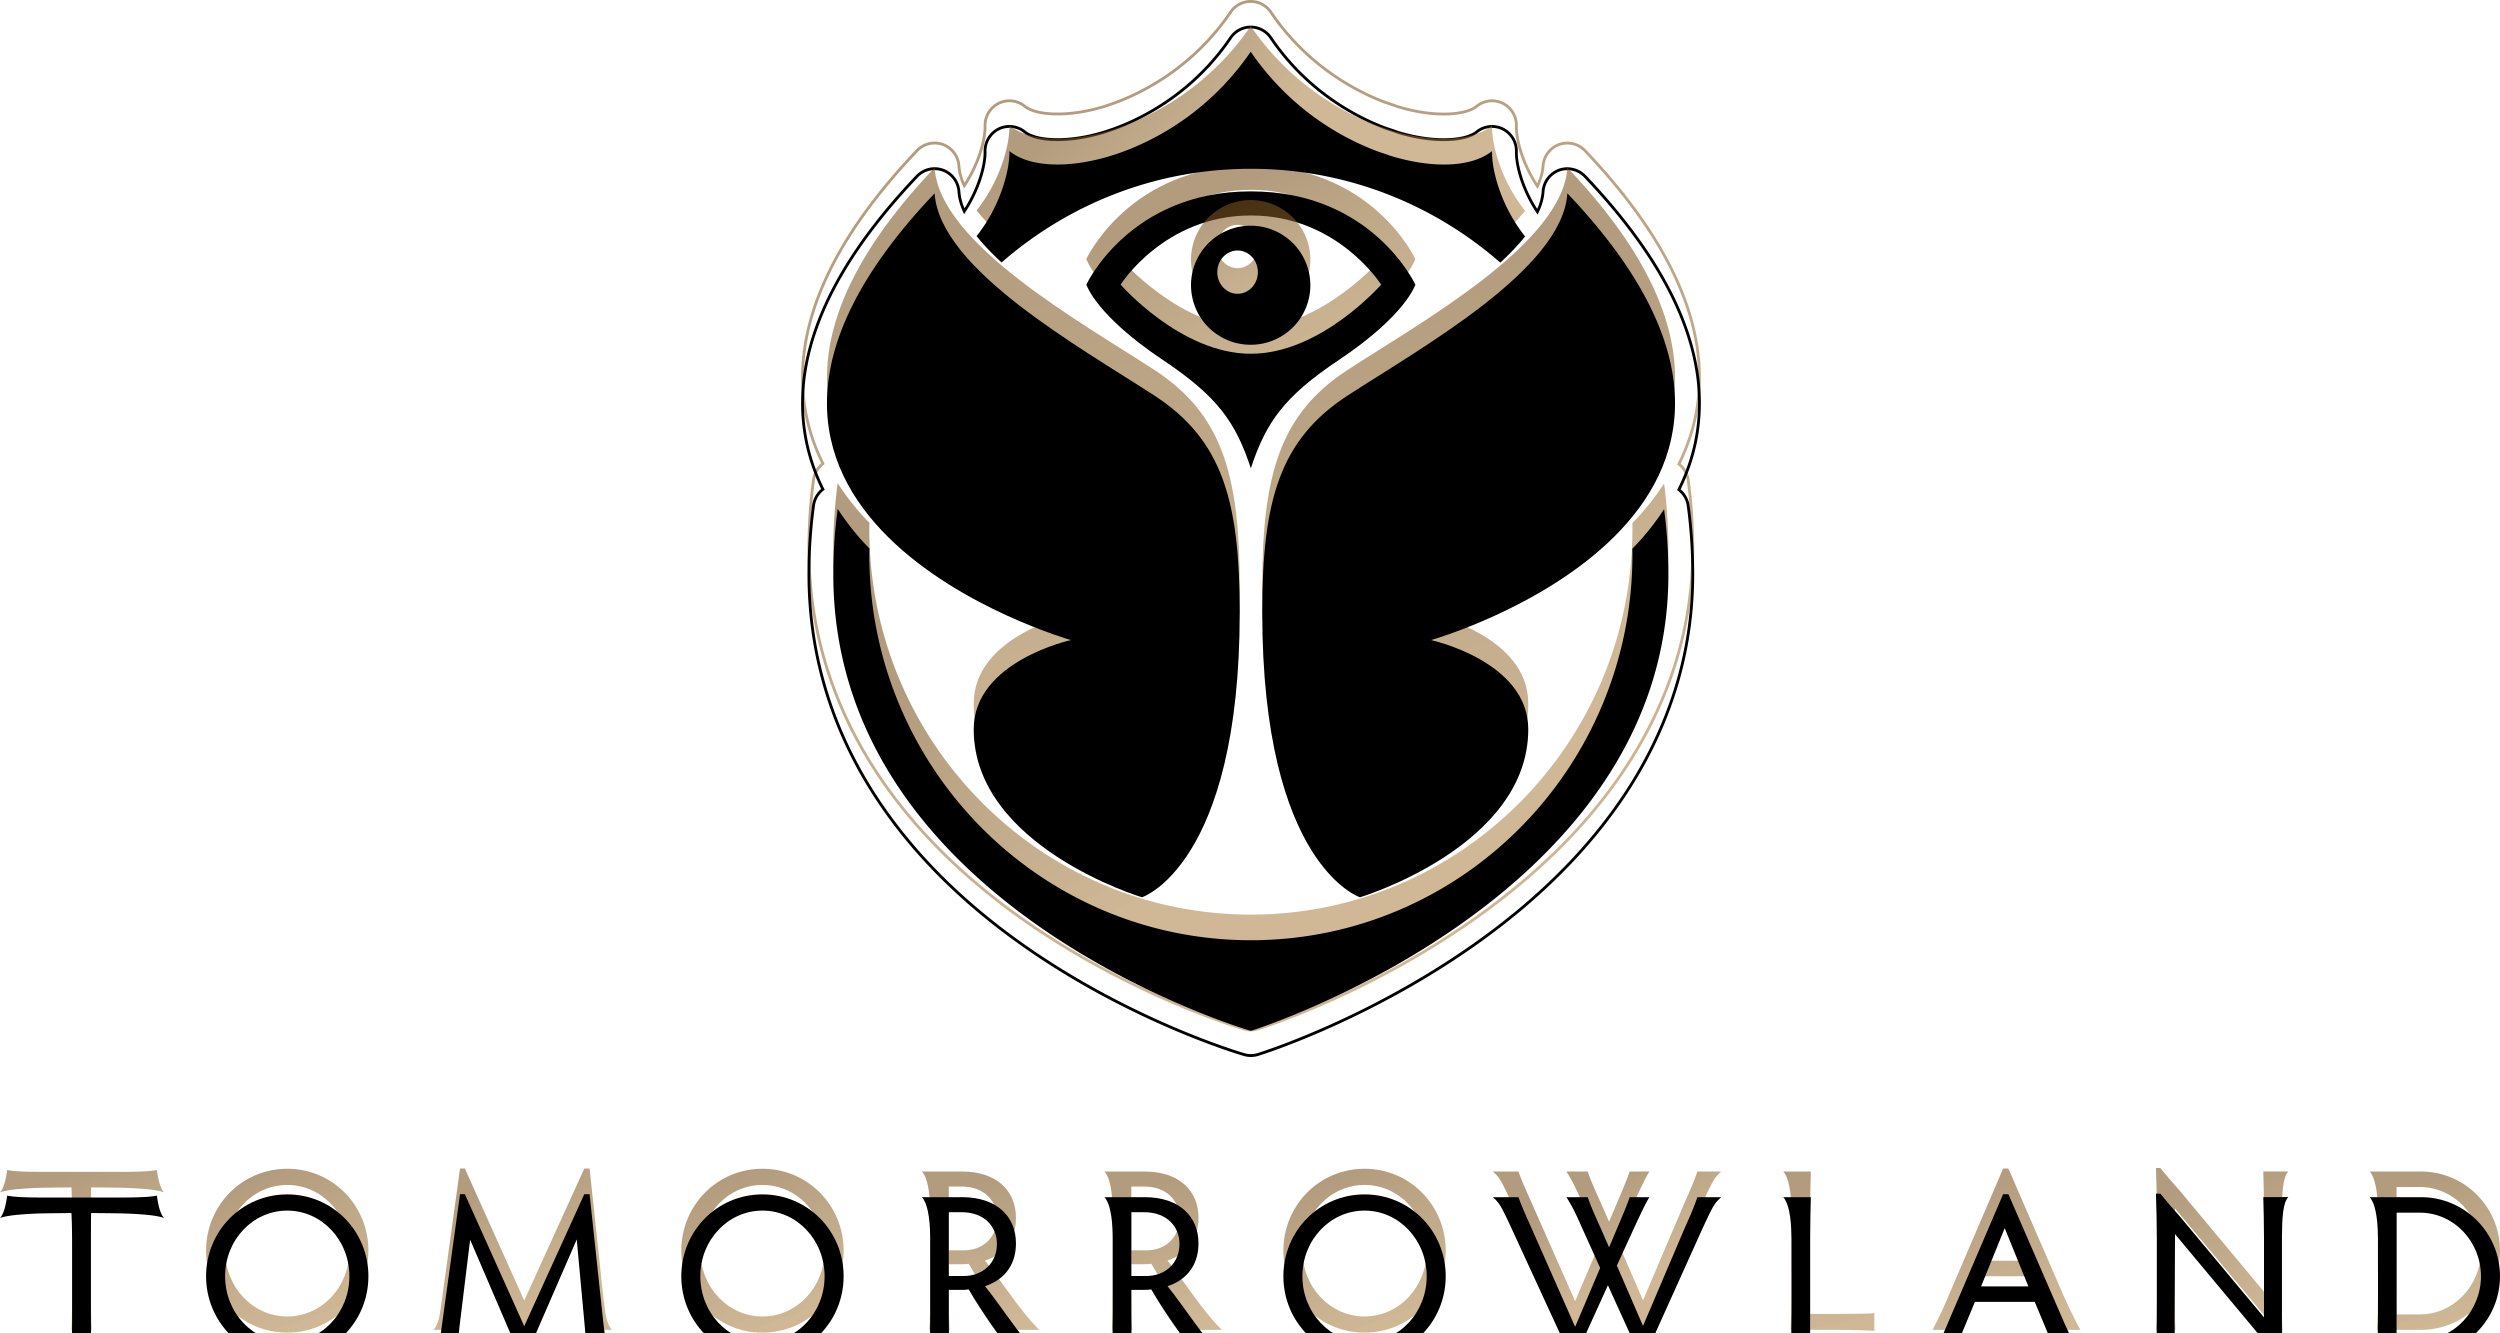 <svg width="195" height="104" viewBox="0 0 195 104" xmlns="http://www.w3.org/2000/svg" xmlns:xlink="http://www.w3.org/1999/xlink"><defs><filter x="-2.8%" y="-2.5%" width="105.7%" height="105%" filterUnits="objectBoundingBox" id="c"><feGaussianBlur stdDeviation="1" in="SourceAlpha" result="shadowBlurInner1"/><feOffset dy="2" in="shadowBlurInner1" result="shadowOffsetInner1"/><feComposite in="shadowOffsetInner1" in2="SourceAlpha" operator="arithmetic" k2="-1" k3="1" result="shadowInnerInner1"/><feColorMatrix values="0 0 0 0 0.415 0 0 0 0 0.272 0 0 0 0 0.07 0 0 0 1 0" in="shadowInnerInner1"/></filter><filter x="-7.8%" y="-9.3%" width="115.6%" height="118.5%" filterUnits="objectBoundingBox" id="f"><feGaussianBlur stdDeviation="1" in="SourceAlpha" result="shadowBlurInner1"/><feOffset dy="2" in="shadowBlurInner1" result="shadowOffsetInner1"/><feComposite in="shadowOffsetInner1" in2="SourceAlpha" operator="arithmetic" k2="-1" k3="1" result="shadowInnerInner1"/><feColorMatrix values="0 0 0 0 0.415 0 0 0 0 0.272 0 0 0 0 0.07 0 0 0 1 0" in="shadowInnerInner1"/></filter><filter x="-21.5%" y="-21.5%" width="143%" height="143.1%" filterUnits="objectBoundingBox" id="i"><feGaussianBlur stdDeviation="1" in="SourceAlpha" result="shadowBlurInner1"/><feOffset dy="2" in="shadowBlurInner1" result="shadowOffsetInner1"/><feComposite in="shadowOffsetInner1" in2="SourceAlpha" operator="arithmetic" k2="-1" k3="1" result="shadowInnerInner1"/><feColorMatrix values="0 0 0 0 0.415 0 0 0 0 0.272 0 0 0 0 0.07 0 0 0 1 0" in="shadowInnerInner1"/></filter><filter x="-4.7%" y="-12.2%" width="109.3%" height="124.3%" filterUnits="objectBoundingBox" id="l"><feGaussianBlur stdDeviation="1" in="SourceAlpha" result="shadowBlurInner1"/><feOffset dy="2" in="shadowBlurInner1" result="shadowOffsetInner1"/><feComposite in="shadowOffsetInner1" in2="SourceAlpha" operator="arithmetic" k2="-1" k3="1" result="shadowInnerInner1"/><feColorMatrix values="0 0 0 0 0.415 0 0 0 0 0.272 0 0 0 0 0.07 0 0 0 1 0" in="shadowInnerInner1"/></filter><filter x="-3.1%" y="-4.9%" width="106.1%" height="109.8%" filterUnits="objectBoundingBox" id="o"><feGaussianBlur stdDeviation="1" in="SourceAlpha" result="shadowBlurInner1"/><feOffset dy="2" in="shadowBlurInner1" result="shadowOffsetInner1"/><feComposite in="shadowOffsetInner1" in2="SourceAlpha" operator="arithmetic" k2="-1" k3="1" result="shadowInnerInner1"/><feColorMatrix values="0 0 0 0 0.415 0 0 0 0 0.272 0 0 0 0 0.07 0 0 0 1 0" in="shadowInnerInner1"/></filter><filter x="-6.2%" y="-3.6%" width="112.4%" height="107.3%" filterUnits="objectBoundingBox" id="r"><feGaussianBlur stdDeviation="1" in="SourceAlpha" result="shadowBlurInner1"/><feOffset dy="2" in="shadowBlurInner1" result="shadowOffsetInner1"/><feComposite in="shadowOffsetInner1" in2="SourceAlpha" operator="arithmetic" k2="-1" k3="1" result="shadowInnerInner1"/><feColorMatrix values="0 0 0 0 0.415 0 0 0 0 0.272 0 0 0 0 0.07 0 0 0 1 0" in="shadowInnerInner1"/></filter><filter x="-6.2%" y="-3.6%" width="112.4%" height="107.3%" filterUnits="objectBoundingBox" id="u"><feGaussianBlur stdDeviation="1" in="SourceAlpha" result="shadowBlurInner1"/><feOffset dy="2" in="shadowBlurInner1" result="shadowOffsetInner1"/><feComposite in="shadowOffsetInner1" in2="SourceAlpha" operator="arithmetic" k2="-1" k3="1" result="shadowInnerInner1"/><feColorMatrix values="0 0 0 0 0.415 0 0 0 0 0.272 0 0 0 0 0.07 0 0 0 1 0" in="shadowInnerInner1"/></filter><filter x="-19.7%" y="-19.6%" width="139.5%" height="139.1%" filterUnits="objectBoundingBox" id="x"><feGaussianBlur stdDeviation="1.5" in="SourceAlpha" result="shadowBlurInner1"/><feOffset dy="2" in="shadowBlurInner1" result="shadowOffsetInner1"/><feComposite in="shadowOffsetInner1" in2="SourceAlpha" operator="arithmetic" k2="-1" k3="1" result="shadowInnerInner1"/><feColorMatrix values="0 0 0 0 0.415 0 0 0 0 0.272 0 0 0 0 0.07 0 0 0 1 0" in="shadowInnerInner1"/></filter><filter x="-19.7%" y="-19.6%" width="139.5%" height="139.1%" filterUnits="objectBoundingBox" id="z"><feGaussianBlur stdDeviation="1.5" in="SourceAlpha" result="shadowBlurInner1"/><feOffset dy="2" in="shadowBlurInner1" result="shadowOffsetInner1"/><feComposite in="shadowOffsetInner1" in2="SourceAlpha" operator="arithmetic" k2="-1" k3="1" result="shadowInnerInner1"/><feColorMatrix values="0 0 0 0 0.415 0 0 0 0 0.272 0 0 0 0 0.07 0 0 0 1 0" in="shadowInnerInner1"/></filter><filter x="-27.3%" y="-20.2%" width="154.6%" height="140.5%" filterUnits="objectBoundingBox" id="C"><feGaussianBlur stdDeviation="1.5" in="SourceAlpha" result="shadowBlurInner1"/><feOffset dy="2" in="shadowBlurInner1" result="shadowOffsetInner1"/><feComposite in="shadowOffsetInner1" in2="SourceAlpha" operator="arithmetic" k2="-1" k3="1" result="shadowInnerInner1"/><feColorMatrix values="0 0 0 0 0.415 0 0 0 0 0.272 0 0 0 0 0.07 0 0 0 1 0" in="shadowInnerInner1"/></filter><filter x="-19.7%" y="-19.6%" width="139.5%" height="139.1%" filterUnits="objectBoundingBox" id="F"><feGaussianBlur stdDeviation="1.5" in="SourceAlpha" result="shadowBlurInner1"/><feOffset dy="2" in="shadowBlurInner1" result="shadowOffsetInner1"/><feComposite in="shadowOffsetInner1" in2="SourceAlpha" operator="arithmetic" k2="-1" k3="1" result="shadowInnerInner1"/><feColorMatrix values="0 0 0 0 0.415 0 0 0 0 0.272 0 0 0 0 0.07 0 0 0 1 0" in="shadowInnerInner1"/></filter><filter x="-35.2%" y="-20.1%" width="170.3%" height="140.2%" filterUnits="objectBoundingBox" id="I"><feGaussianBlur stdDeviation="1.5" in="SourceAlpha" result="shadowBlurInner1"/><feOffset dy="2" in="shadowBlurInner1" result="shadowOffsetInner1"/><feComposite in="shadowOffsetInner1" in2="SourceAlpha" operator="arithmetic" k2="-1" k3="1" result="shadowInnerInner1"/><feColorMatrix values="0 0 0 0 0.415 0 0 0 0 0.272 0 0 0 0 0.07 0 0 0 1 0" in="shadowInnerInner1"/></filter><filter x="-21.7%" y="-19.9%" width="143.3%" height="139.7%" filterUnits="objectBoundingBox" id="L"><feGaussianBlur stdDeviation="1.5" in="SourceAlpha" result="shadowBlurInner1"/><feOffset dy="2" in="shadowBlurInner1" result="shadowOffsetInner1"/><feComposite in="shadowOffsetInner1" in2="SourceAlpha" operator="arithmetic" k2="-1" k3="1" result="shadowInnerInner1"/><feColorMatrix values="0 0 0 0 0.415 0 0 0 0 0.272 0 0 0 0 0.07 0 0 0 1 0" in="shadowInnerInner1"/></filter><filter x="-24.6%" y="-20.2%" width="149.2%" height="140.5%" filterUnits="objectBoundingBox" id="O"><feGaussianBlur stdDeviation="1.5" in="SourceAlpha" result="shadowBlurInner1"/><feOffset dy="2" in="shadowBlurInner1" result="shadowOffsetInner1"/><feComposite in="shadowOffsetInner1" in2="SourceAlpha" operator="arithmetic" k2="-1" k3="1" result="shadowInnerInner1"/><feColorMatrix values="0 0 0 0 0.415 0 0 0 0 0.272 0 0 0 0 0.07 0 0 0 1 0" in="shadowInnerInner1"/></filter><filter x="-27.3%" y="-20.2%" width="154.6%" height="140.5%" filterUnits="objectBoundingBox" id="Q"><feGaussianBlur stdDeviation="1.5" in="SourceAlpha" result="shadowBlurInner1"/><feOffset dy="2" in="shadowBlurInner1" result="shadowOffsetInner1"/><feComposite in="shadowOffsetInner1" in2="SourceAlpha" operator="arithmetic" k2="-1" k3="1" result="shadowInnerInner1"/><feColorMatrix values="0 0 0 0 0.415 0 0 0 0 0.272 0 0 0 0 0.07 0 0 0 1 0" in="shadowInnerInner1"/></filter><filter x="-17.9%" y="-19.6%" width="135.9%" height="139.2%" filterUnits="objectBoundingBox" id="T"><feGaussianBlur stdDeviation="1.5" in="SourceAlpha" result="shadowBlurInner1"/><feOffset dy="2" in="shadowBlurInner1" result="shadowOffsetInner1"/><feComposite in="shadowOffsetInner1" in2="SourceAlpha" operator="arithmetic" k2="-1" k3="1" result="shadowInnerInner1"/><feColorMatrix values="0 0 0 0 0.415 0 0 0 0 0.272 0 0 0 0 0.07 0 0 0 1 0" in="shadowInnerInner1"/></filter><filter x="-14%" y="-19.8%" width="128.1%" height="139.6%" filterUnits="objectBoundingBox" id="W"><feGaussianBlur stdDeviation="1.5" in="SourceAlpha" result="shadowBlurInner1"/><feOffset dy="2" in="shadowBlurInner1" result="shadowOffsetInner1"/><feComposite in="shadowOffsetInner1" in2="SourceAlpha" operator="arithmetic" k2="-1" k3="1" result="shadowInnerInner1"/><feColorMatrix values="0 0 0 0 0.415 0 0 0 0 0.272 0 0 0 0 0.07 0 0 0 1 0" in="shadowInnerInner1"/></filter><filter x="-24.2%" y="-19.5%" width="148.4%" height="138.9%" filterUnits="objectBoundingBox" id="Z"><feGaussianBlur stdDeviation="1.5" in="SourceAlpha" result="shadowBlurInner1"/><feOffset dy="2" in="shadowBlurInner1" result="shadowOffsetInner1"/><feComposite in="shadowOffsetInner1" in2="SourceAlpha" operator="arithmetic" k2="-1" k3="1" result="shadowInnerInner1"/><feColorMatrix values="0 0 0 0 0.415 0 0 0 0 0.272 0 0 0 0 0.07 0 0 0 1 0" in="shadowInnerInner1"/></filter><filter x="-19.5%" y="-20%" width="139.1%" height="140%" filterUnits="objectBoundingBox" id="ac"><feGaussianBlur stdDeviation="1.5" in="SourceAlpha" result="shadowBlurInner1"/><feOffset dy="2" in="shadowBlurInner1" result="shadowOffsetInner1"/><feComposite in="shadowOffsetInner1" in2="SourceAlpha" operator="arithmetic" k2="-1" k3="1" result="shadowInnerInner1"/><feColorMatrix values="0 0 0 0 0.415 0 0 0 0 0.272 0 0 0 0 0.07 0 0 0 1 0" in="shadowInnerInner1"/></filter><path d="M35.068 0c-.663 0-1.283.33-1.658.882-2.971 4.38-6.972 6.315-9.093 7.079-.166.054-.342.113-.489.166-1.311.427-2.638.653-3.83.653-1.144 0-2.029-.206-2.491-.581a2.002 2.002 0 0 0-2.147-.241 2.044 2.044 0 0 0-1.124 1.867c.02.992-.44 2.76-1.49 4.424a4.097 4.097 0 0 1-.327-1.3 2.031 2.031 0 0 0-1.314-1.78 1.997 1.997 0 0 0-2.143.5C1.576 19.437-1.267 26.735.516 33.364c.25.93.6 1.86 1.045 2.771a2.04 2.04 0 0 0-.704 1.282 40.694 40.694 0 0 0-.359 5.39c0 11.4 5.934 21.53 17.16 29.292 8.298 5.74 16.52 8.166 16.866 8.266a1.958 1.958 0 0 0 1.148-.011c.342-.106 8.486-2.666 16.84-8.536 11.217-7.884 17.146-17.915 17.146-29.01 0-1.785-.12-3.589-.355-5.361a2.034 2.034 0 0 0-.7-1.283c.45-.917.807-1.858 1.06-2.8 1.782-6.628-1.06-13.927-8.446-21.694a2.022 2.022 0 0 0-1.46-.621c-.235 0-.464.04-.682.121a2.033 2.033 0 0 0-1.315 1.78 4.12 4.12 0 0 1-.346 1.343c-1.068-1.676-1.535-3.462-1.513-4.466a2.046 2.046 0 0 0-1.122-1.868 2.012 2.012 0 0 0-2.15.24c-.462.377-1.353.585-2.508.585-1.096 0-2.316-.195-3.527-.564-.305-.11-.615-.216-.938-.319-2.074-.768-6.005-2.705-8.93-7.017A2 2 0 0 0 35.069 0Zm0 .223c.592 0 1.144.294 1.478.786 2.959 4.364 6.942 6.325 9.043 7.103.318.102.63.208.942.32 1.231.376 2.472.573 3.59.573 1.205 0 2.145-.225 2.646-.633a1.792 1.792 0 0 1 1.914-.214 1.82 1.82 0 0 1 1 1.664c-.025 1.131.52 3.116 1.766 4.92.318-.627.496-1.224.533-1.778a1.809 1.809 0 0 1 1.17-1.585 1.801 1.801 0 0 1 1.907.446c7.33 7.705 10.154 14.932 8.394 21.48a15.45 15.45 0 0 1-1.127 2.924c.414.288.694.74.76 1.246a40.57 40.57 0 0 1 .354 5.331c0 11.02-5.896 20.988-17.052 28.829-8.325 5.849-16.439 8.4-16.78 8.505a1.76 1.76 0 0 1-1.022.01c-.344-.1-8.533-2.516-16.802-8.235C6.619 64.195.719 54.13.719 42.806c0-1.792.12-3.596.357-5.36.069-.507.349-.96.764-1.246-.477-.95-.85-1.923-1.112-2.895-1.76-6.548 1.064-13.775 8.393-21.48a1.79 1.79 0 0 1 1.908-.446 1.807 1.807 0 0 1 1.17 1.584c.035.543.207 1.127.513 1.741 1.228-1.795 1.767-3.763 1.744-4.884a1.82 1.82 0 0 1 1-1.663 1.787 1.787 0 0 1 1.913.215c.5.407 1.435.63 2.63.63 1.214 0 2.566-.23 3.903-.665.146-.053.319-.111.489-.167 2.145-.772 6.194-2.73 9.201-7.162a1.785 1.785 0 0 1 1.476-.785Z" id="b"/><path d="M35.093 12.927h-.028c-9.46 0-12.817 7.273-12.817 7.273s.718 2.372 5.974 5.882c4.274 2.856 5.67 4.853 6.856 8.443 1.187-3.59 2.584-5.587 6.858-8.443 5.256-3.51 5.973-5.882 5.973-5.882s-3.356-7.273-12.816-7.273m-.004 12.666h-.02c-5.452 0-10.151-5.393-10.151-5.393s3.395-5.393 10.15-5.393h.02c6.756 0 10.152 5.393 10.152 5.393s-4.7 5.393-10.151 5.393" id="e"/><path d="M35.065 15.605a4.65 4.65 0 0 0-4.654 4.645 4.647 4.647 0 0 0 4.654 4.641 4.647 4.647 0 0 0 4.655-4.641 4.65 4.65 0 0 0-4.655-4.645m-1.023 5.31c-.873 0-1.58-.756-1.58-1.688 0-.932.707-1.687 1.58-1.687.875 0 1.583.755 1.583 1.687s-.708 1.687-1.583 1.687" id="h"/><path d="M15.635 18.474c5.216-4.554 12.012-7.309 19.443-7.309 7.44 0 14.238 2.758 19.455 7.318a19.162 19.162 0 0 0 1.938-2.038c-1.914-2.404-2.612-5.21-2.58-6.662-1.542 1.252-4.568 1.398-7.913.373-.32-.115-.64-.225-.965-.329a20.886 20.886 0 0 1-9.945-7.794 20.879 20.879 0 0 1-10.097 7.85c-.172.056-.342.115-.512.174-3.464 1.128-6.625 1.016-8.213-.274.031 1.445-.663 4.237-2.56 6.635.547.683 1.21 1.37 1.95 2.056" id="k"/><path d="M64.835 40.802c.003.15.006.3.006.45 0 16.616-13.325 30.086-29.763 30.086-16.436 0-29.761-13.47-29.761-30.086 0-.158.004-.316.006-.472a19.888 19.888 0 0 1-2.472-3.09 38.65 38.65 0 0 0-.341 5.116c0 26.165 32.568 35.604 32.568 35.604s32.569-10.167 32.569-35.604c0-1.729-.115-3.428-.336-5.09a19.917 19.917 0 0 1-2.476 3.086" id="n"/><path d="M27.557 28.855C21.792 25.105 10.787 19 10.412 13.08c-23.831 25.05 10.632 34.846 10.632 34.846s-7.583 1.649-7.583 6.953c0 9.155 13.126 13.11 13.126 13.11s7.624-2.486 7.624-22.231c0-8.687-1.356-13.455-6.654-16.903" id="q"/><path d="M59.767 13.079C83.599 38.13 49.134 47.926 49.134 47.926s7.583 1.649 7.583 6.953c0 9.155-13.125 13.11-13.125 13.11s-7.625-2.486-7.625-22.231c0-8.687 1.356-13.455 6.655-16.903 5.765-3.75 16.77-9.855 17.145-15.776Z" id="t"/><path d="M22.405 11.58c-2.682 0-4.846-2.29-4.846-5.139 0-2.83 2.164-5.12 4.846-5.12 2.683 0 4.847 2.29 4.847 5.12 0 2.849-2.164 5.138-4.847 5.138Zm0-11.522c-3.541 0-6.331 2.868-6.331 6.383 0 3.534 2.79 6.4 6.33 6.4 3.542 0 6.332-2.866 6.332-6.4 0-3.515-2.79-6.383-6.331-6.383Z" id="w"/><path d="M59.471 11.58c-2.682 0-4.846-2.29-4.846-5.139 0-2.83 2.164-5.12 4.846-5.12 2.683 0 4.847 2.29 4.847 5.12 0 2.849-2.164 5.138-4.847 5.138Zm0-11.522c-3.54 0-6.33 2.868-6.33 6.383 0 3.534 2.79 6.4 6.33 6.4 3.542 0 6.332-2.866 6.332-6.4 0-3.515-2.79-6.383-6.332-6.383Z" id="y"/><path d="M75.166 6.423h-1.162V1.446h.984c1.86 0 2.772 1.19 2.772 2.47 0 1.497-1.091 2.507-2.594 2.507Zm4.078-2.543c0-2.09-1.484-3.606-4.203-3.606H71.91c.411.437.625 1.532.646 3.07v6.162c0 1.226-.017 2.56-.07 3.12h1.59c-.053-.56-.07-1.894-.07-3.12v-2h.965c.196 0 .375 0 .59-.037 1.037 1.803 2.522 3.858 3.524 5.156h1.984c-1.413-1.352-2.932-3.786-4.238-5.409 1.234-.397 2.414-1.406 2.414-3.336Z" id="B"/><path d="M106.435 11.58c-2.683 0-4.847-2.29-4.847-5.139 0-2.83 2.164-5.12 4.847-5.12 2.683 0 4.847 2.29 4.847 5.12 0 2.849-2.164 5.138-4.847 5.138Zm0-11.522c-3.541 0-6.331 2.868-6.331 6.383 0 3.534 2.79 6.4 6.33 6.4 3.542 0 6.332-2.866 6.332-6.4 0-3.515-2.79-6.383-6.331-6.383Z" id="E"/><path d="M141.19 11.381V3.502c0-1.244.036-2.686.054-3.228h-2.153c.418.443.628 1.563.644 3.137h.004v2.7h.003v3.287c0 .811-.036 2.236-.072 3.227h3.666c1.216 0 2.325.036 2.862.072v-1.37c-.537.036-1.646.054-2.862.054h-2.146" id="H"/><path d="m154.526 7.234 1.843-4.544 1.842 4.544h-3.685ZM156.654.04h-.41l-4.221 9.845a30.87 30.87 0 0 1-1.288 2.74h1.645c.143-.486.394-1.118.787-2.073l.876-2.11h4.669l.894 2.146c.34.811.625 1.515.804 2.037h1.86c-.41-.74-.894-1.73-1.341-2.74L156.654.04Z" id="K"/><path d="M188.758 11.417h-1.825V1.482h1.807c2.665 0 4.775 2.254 4.775 4.96 0 2.704-2.11 4.975-4.757 4.975Zm.09-11.143h-4.015c.409.434.622 1.517.646 3.037 0 .033-.004.063-.003.097h.004l.001.098v2.602h.004v3.29c0 1.226-.035 2.669-.09 3.227h3.452c3.38 0 6.153-2.776 6.153-6.184 0-3.407-2.773-6.167-6.153-6.167Z" id="N"/><path d="M89.406 6.423h-1.163V1.446h.984c1.86 0 2.772 1.19 2.772 2.47 0 1.497-1.09 2.507-2.593 2.507Zm4.077-2.543c0-2.09-1.484-3.606-4.203-3.606h-3.132c.404.43.616 1.496.644 2.99 0 .048-.003.09-.002.139h.004v6.103c0 1.226-.018 2.56-.07 3.12h1.59c-.053-.56-.071-1.894-.071-3.12v-2h.966c.197 0 .375 0 .59-.037 1.037 1.803 2.522 3.858 3.523 5.156h1.985c-1.413-1.352-2.933-3.786-4.238-5.409 1.234-.397 2.414-1.406 2.414-3.336Z" id="P"/><path d="M47.213 11.253a49.151 49.151 0 0 1-.188-1.512L45.988.04h-.412L40.89 10.335 36.258.04h-.375l-1.288 9.322c-.088.653-.181 1.319-.268 1.895-.106.698-.28 1.11-.521 1.368h1.844c.018-.685.108-1.532.233-2.596l.787-6.437 3.952 9.195h.358l4.006-9.213.608 6.6c.107 1.207.16 1.874.16 2.451l1.98.002c-.242-.259-.415-.67-.52-1.371l-.001-.003" id="S"/><path d="M132.393.274c-.143.433-.358 1.028-.966 2.362l-3.272 7.681-2.04-4.706 1.288-2.813c.608-1.316 1.002-2.144 1.252-2.524h-1.538c-.197.56-.429 1.137-.93 2.308l-.68 1.605-.679-1.55c-.59-1.299-.787-1.785-.984-2.363h-1.663c.447.704.697 1.208 1.27 2.506l1.36 3.012-1.95 4.597-3.524-7.969c-.375-.83-.696-1.568-.894-2.146h-2c.192.16.469.437.702.876.253.482.506 1.008.78 1.612l4.667 10.133h.215l2.61-5.751 2.613 5.751h.178l4.543-10.078c.17-.368.312-.674.44-.944.122-.252.242-.493.362-.721a2.87 2.87 0 0 1 .709-.877h-1.869" id="V"/><path d="M177.99 3.388c.016-1.562.082-2.679.498-3.12l-1.949.003c.02.757.054 2.2.054 3.228v6.153l-6.62-7.938c-.608-.686-.93-1.047-1.467-1.714h-.34c.035.975.07 2.4.07 3.481v6.532c0 .956-.035 2.11-.07 2.616h1.52c-.035-.506-.07-1.66-.07-2.599l.035-6.873 6.748 8.083c.573.667.875 1.028 1.324 1.605h.32c-.053-1.046-.053-1.859-.053-2.616V3.388" id="Y"/><path d="M12.241.156a8.303 8.303 0 0 1-1.117.112c-.46.023-1.04.035-1.811.035H3.48C2.71.303 2.13.291 1.672.27A8.525 8.525 0 0 1 .554.156C.454.986.271 1.608 0 1.896c.379-.132.921-.213 1.672-.272.35-.028.74-.052 1.19-.072.774-.023 2.238-.034 2.71-.039.035.667.053 1.586.053 2.325v5.59c0 1.225-.018 2.668-.053 3.227h1.591c-.054-.56-.072-2.002-.072-3.228V3.838c0-.739 0-1.658.018-2.325.486.004 2.02.014 2.823.04.45.02.841.043 1.192.07.75.06 1.29.142 1.669.273l-.001-.003c-.27-.29-.451-.91-.55-1.737" id="ab"/><linearGradient x1="24.244%" y1="8.4%" x2="50%" y2="100%" id="a"><stop stop-color="#7A541F" stop-opacity=".582" offset="0%"/><stop stop-color="#A57838" stop-opacity=".525" offset="100%"/></linearGradient><linearGradient x1="16.16%" y1="20.532%" x2="50%" y2="85.418%" id="d"><stop stop-color="#7A541F" stop-opacity=".582" offset="0%"/><stop stop-color="#A57838" stop-opacity=".525" offset="100%"/></linearGradient><linearGradient x1="16.16%" y1="8.6%" x2="50%" y2="99.76%" id="g"><stop stop-color="#7A541F" stop-opacity=".582" offset="0%"/><stop stop-color="#A57838" stop-opacity=".525" offset="100%"/></linearGradient><linearGradient x1="16.16%" y1="43.85%" x2="50%" y2="57.391%" id="j"><stop stop-color="#7A541F" stop-opacity=".582" offset="0%"/><stop stop-color="#A57838" stop-opacity=".525" offset="100%"/></linearGradient><linearGradient x1="16.16%" y1="33.742%" x2="50%" y2="69.541%" id="m"><stop stop-color="#7A541F" stop-opacity=".582" offset="0%"/><stop stop-color="#A57838" stop-opacity=".525" offset="100%"/></linearGradient><linearGradient x1="38.366%" y1="8.4%" x2="50%" y2="100%" id="p"><stop stop-color="#7A541F" stop-opacity=".582" offset="0%"/><stop stop-color="#A57838" stop-opacity=".525" offset="100%"/></linearGradient><linearGradient x1="38.365%" y1="8.4%" x2="50%" y2="100%" id="s"><stop stop-color="#7A541F" stop-opacity=".582" offset="0%"/><stop stop-color="#A57838" stop-opacity=".525" offset="100%"/></linearGradient><linearGradient x1="16.798%" y1="8.4%" x2="50%" y2="100%" id="v"><stop stop-color="#7A541F" stop-opacity=".582" offset="0%"/><stop stop-color="#A57838" stop-opacity=".525" offset="100%"/></linearGradient><linearGradient x1="31.39%" y1="8.4%" x2="50%" y2="100%" id="A"><stop stop-color="#7A541F" stop-opacity=".582" offset="0%"/><stop stop-color="#A57838" stop-opacity=".525" offset="100%"/></linearGradient><linearGradient x1="16.801%" y1="8.4%" x2="50%" y2="100%" id="D"><stop stop-color="#7A541F" stop-opacity=".582" offset="0%"/><stop stop-color="#A57838" stop-opacity=".525" offset="100%"/></linearGradient><linearGradient x1="38.924%" y1="8.4%" x2="50%" y2="100%" id="G"><stop stop-color="#7A541F" stop-opacity=".582" offset="0%"/><stop stop-color="#A57838" stop-opacity=".525" offset="100%"/></linearGradient><linearGradient x1="21.573%" y1="8.4%" x2="50%" y2="100%" id="J"><stop stop-color="#7A541F" stop-opacity=".582" offset="0%"/><stop stop-color="#A57838" stop-opacity=".525" offset="100%"/></linearGradient><linearGradient x1="27.07%" y1="8.4%" x2="50%" y2="100%" id="M"><stop stop-color="#7A541F" stop-opacity=".582" offset="0%"/><stop stop-color="#A57838" stop-opacity=".525" offset="100%"/></linearGradient><linearGradient x1="16.16%" y1="15.158%" x2="50%" y2="91.877%" id="R"><stop stop-color="#7A541F" stop-opacity=".582" offset="0%"/><stop stop-color="#A57838" stop-opacity=".525" offset="100%"/></linearGradient><linearGradient x1="16.16%" y1="29.132%" x2="50%" y2="75.082%" id="U"><stop stop-color="#7A541F" stop-opacity=".582" offset="0%"/><stop stop-color="#A57838" stop-opacity=".525" offset="100%"/></linearGradient><linearGradient x1="28.147%" y1="8.4%" x2="50%" y2="100%" id="X"><stop stop-color="#7A541F" stop-opacity=".582" offset="0%"/><stop stop-color="#A57838" stop-opacity=".525" offset="100%"/></linearGradient><linearGradient x1="16.16%" y1="10.287%" x2="50%" y2="97.731%" id="aa"><stop stop-color="#7A541F" stop-opacity=".582" offset="0%"/><stop stop-color="#A57838" stop-opacity=".525" offset="100%"/></linearGradient></defs><g fill="none" fill-rule="evenodd"><g transform="translate(62.488)"><use fill="url(#a)" xlink:href="#b"/><use fill="#000" filter="url(#c)" xlink:href="#b"/></g><g transform="translate(62.488)"><use fill="url(#d)" xlink:href="#e"/><use fill="#000" filter="url(#f)" xlink:href="#e"/></g><g transform="translate(62.488)"><use fill="url(#g)" xlink:href="#h"/><use fill="#000" filter="url(#i)" xlink:href="#h"/></g><g transform="translate(62.488)"><use fill="url(#j)" xlink:href="#k"/><use fill="#000" filter="url(#l)" xlink:href="#k"/></g><g transform="translate(62.488)"><use fill="url(#m)" xlink:href="#n"/><use fill="#000" filter="url(#o)" xlink:href="#n"/></g><g transform="translate(62.488)"><use fill="url(#p)" xlink:href="#q"/><use fill="#000" filter="url(#r)" xlink:href="#q"/></g><g transform="translate(62.488)"><use fill="url(#s)" xlink:href="#t"/><use fill="#000" filter="url(#u)" xlink:href="#t"/></g><g transform="translate(0 91.105)"><use fill="url(#v)" xlink:href="#w"/><use fill="#000" filter="url(#x)" xlink:href="#w"/></g><g transform="translate(0 91.105)"><use fill="url(#v)" xlink:href="#y"/><use fill="#000" filter="url(#z)" xlink:href="#y"/></g><g transform="translate(0 91.105)"><use fill="url(#A)" xlink:href="#B"/><use fill="#000" filter="url(#C)" xlink:href="#B"/></g><g transform="translate(0 91.105)"><use fill="url(#D)" xlink:href="#E"/><use fill="#000" filter="url(#F)" xlink:href="#E"/></g><g transform="translate(0 91.105)"><use fill="url(#G)" xlink:href="#H"/><use fill="#000" filter="url(#I)" xlink:href="#H"/></g><g transform="translate(0 91.105)"><use fill="url(#J)" xlink:href="#K"/><use fill="#000" filter="url(#L)" xlink:href="#K"/></g><g transform="translate(0 91.105)"><use fill="url(#M)" xlink:href="#N"/><use fill="#000" filter="url(#O)" xlink:href="#N"/></g><g transform="translate(0 91.105)"><use fill="url(#A)" xlink:href="#P"/><use fill="#000" filter="url(#Q)" xlink:href="#P"/></g><g transform="translate(0 91.105)"><use fill="url(#R)" xlink:href="#S"/><use fill="#000" filter="url(#T)" xlink:href="#S"/></g><g transform="translate(0 91.105)"><use fill="url(#U)" xlink:href="#V"/><use fill="#000" filter="url(#W)" xlink:href="#V"/></g><g transform="translate(0 91.105)"><use fill="url(#X)" xlink:href="#Y"/><use fill="#000" filter="url(#Z)" xlink:href="#Y"/></g><g transform="translate(0 91.105)"><use fill="url(#aa)" xlink:href="#ab"/><use fill="#000" filter="url(#ac)" xlink:href="#ab"/></g></g></svg>